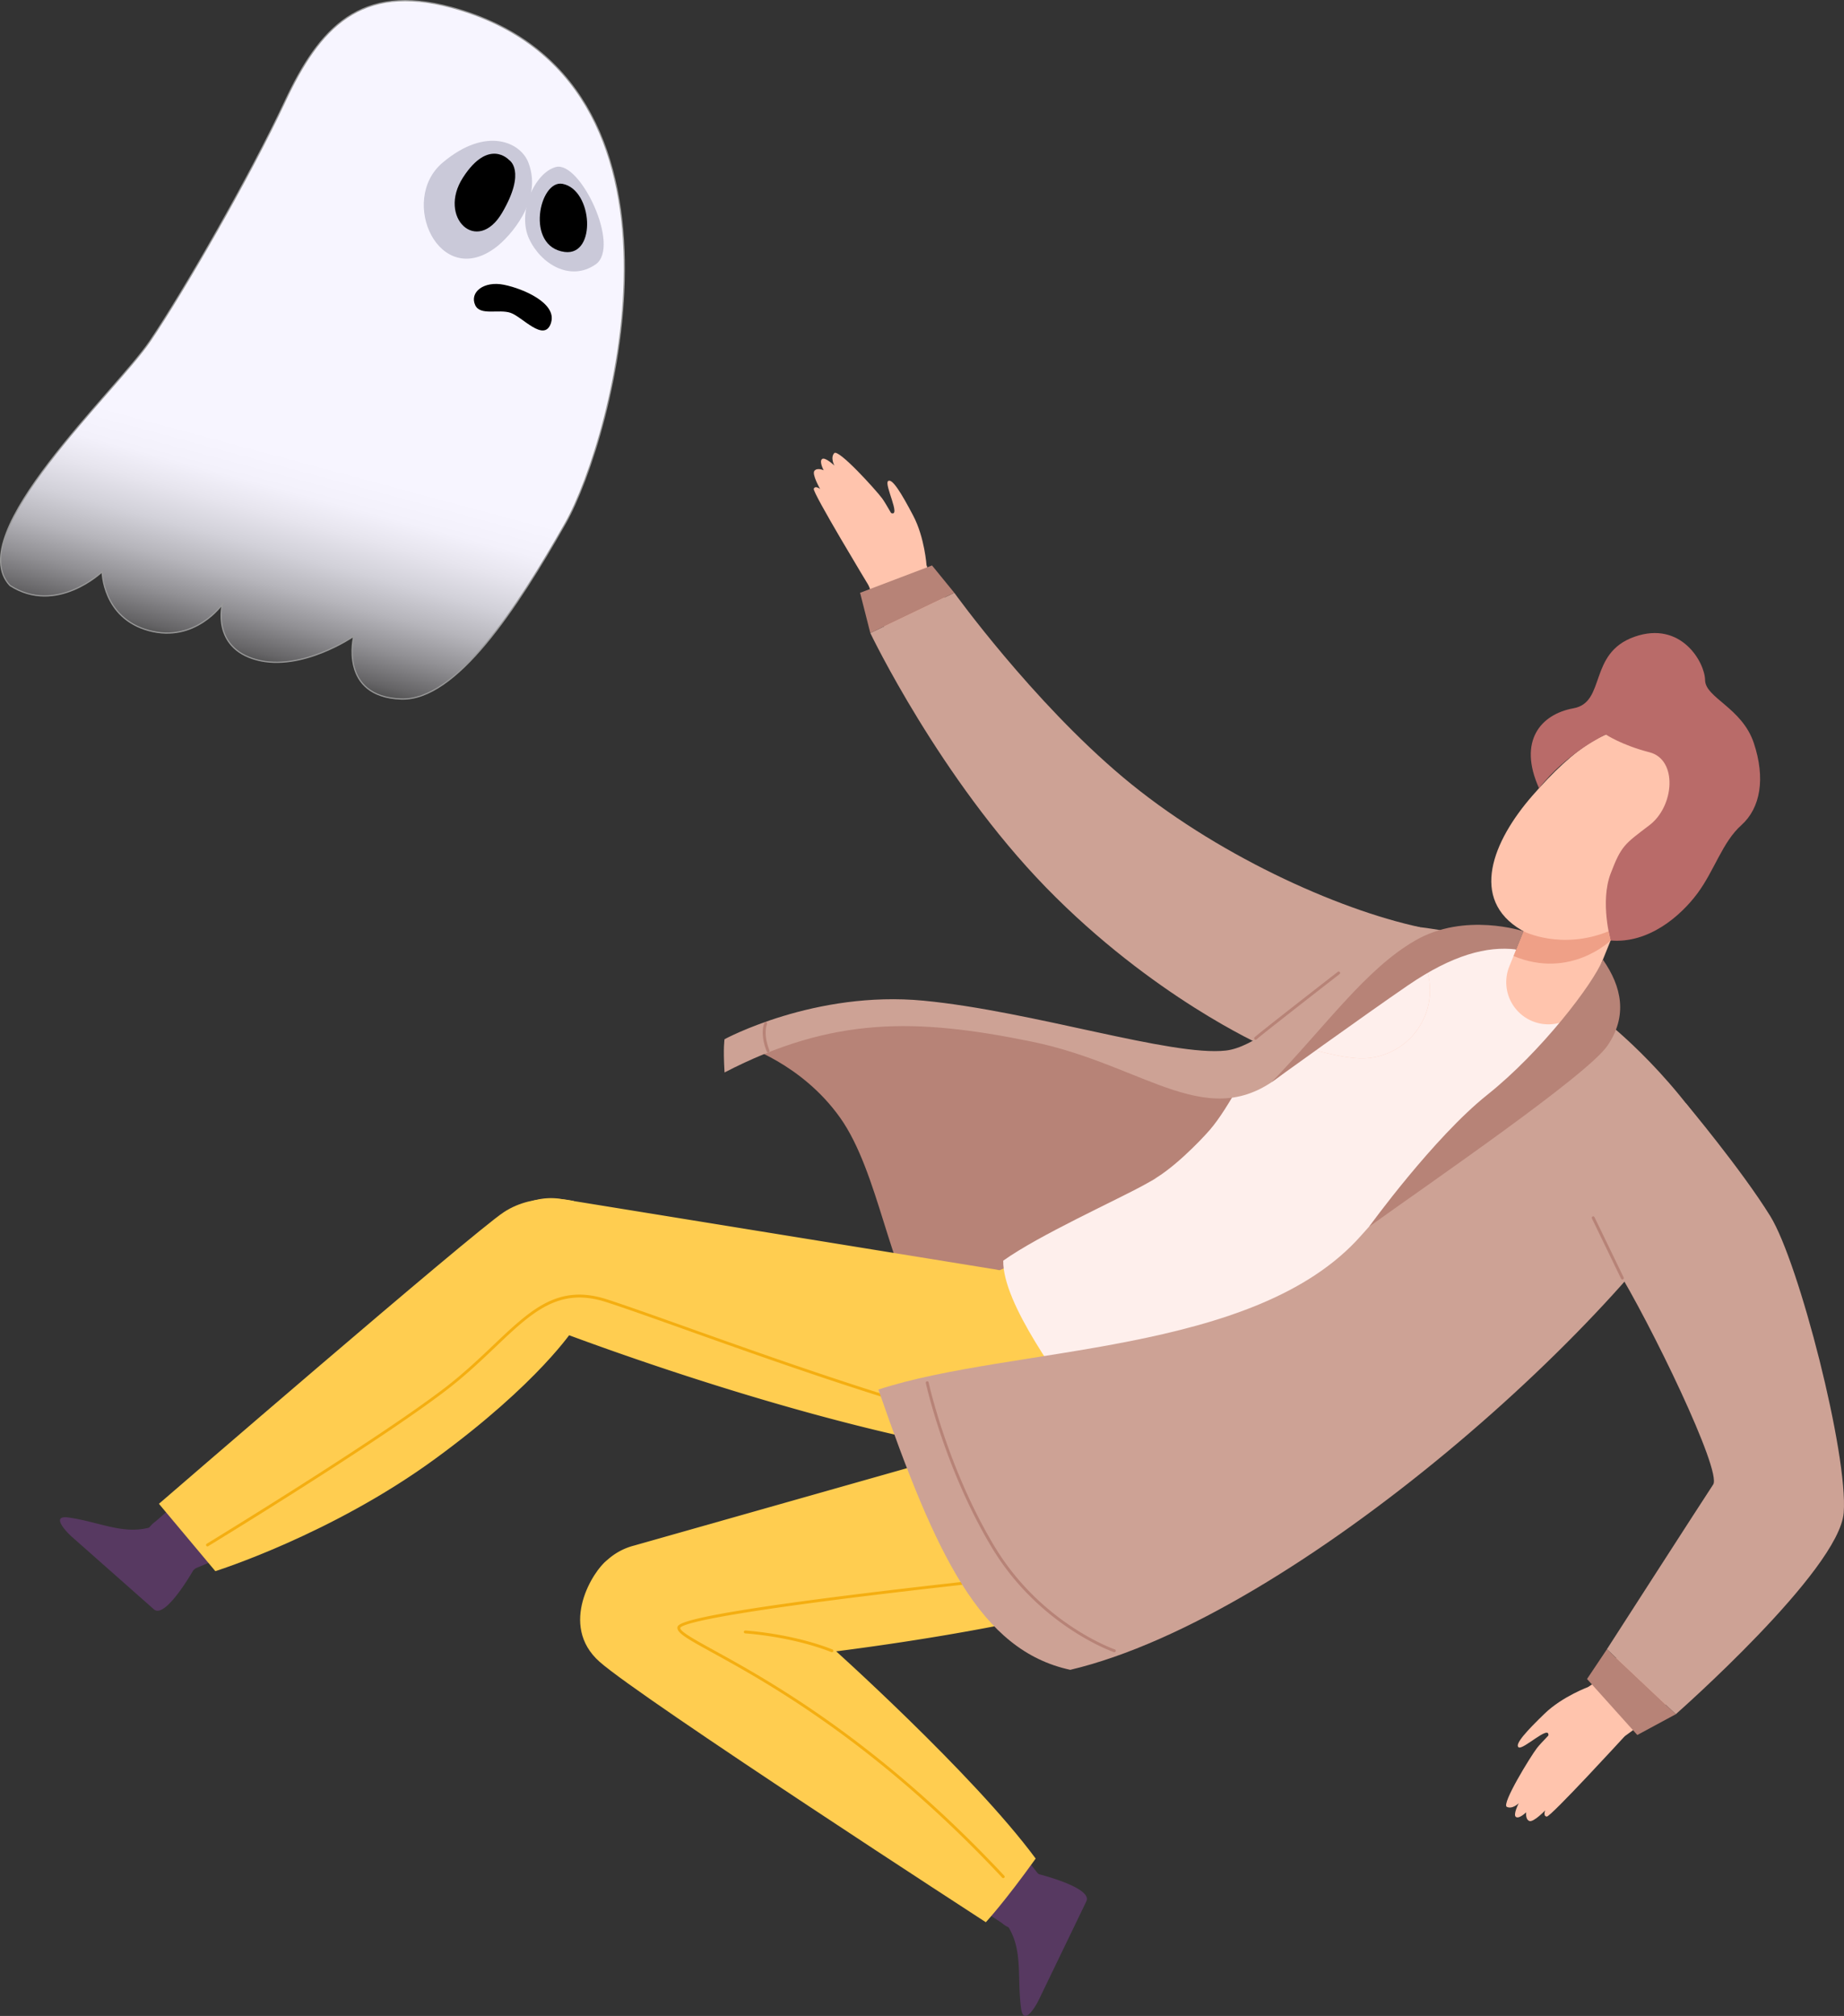 <svg xmlns="http://www.w3.org/2000/svg" xmlns:xlink="http://www.w3.org/1999/xlink" viewBox="0 0 1532.49 1674.68"><rect x="0" y="0" width="1532.49" height="1674.68" fill="#333333" stroke="none"/><defs><style>.cls-1{fill:#b78377;}.cls-2{fill:#573961;}.cls-3{fill:#ffcd50;}.cls-4{fill:#f4ae11;}.cls-5{fill:#ffc4ad;}.cls-6{fill:#feefec;}.cls-7{fill:#b96b69;}.cls-8{fill:#efa087;}.cls-9{fill:#cda295;}.cls-10{stroke:#999;stroke-miterlimit:10;fill:url(#Dégradé_sans_nom_32);}.cls-11{fill:#cac9d9;}</style><linearGradient id="Dégradé_sans_nom_32" x1="826.16" y1="-342.54" x2="826.16" y2="224.64" gradientTransform="matrix(-0.97, -0.26, -0.26, 0.97, 1768.61, 736.74)" gradientUnits="userSpaceOnUse"><stop offset="0.69" stop-color="#f7f5ff"/><stop offset="0.74" stop-color="#f3f1fb"/><stop offset="0.78" stop-color="#e7e5ee"/><stop offset="0.83" stop-color="#d2d1d9"/><stop offset="0.88" stop-color="#b6b5bb"/><stop offset="0.93" stop-color="#919094"/><stop offset="0.98" stop-color="#656466"/><stop offset="1" stop-color="#4c4c4c"/></linearGradient></defs><g id="Calque_3" data-name="Calque 3"><path class="cls-1" d="M1318.92,1056.39s48,14.72,80.13,60,41.2,130.28,69.39,165.71,204.79-72.75,204.79-72.75l140.09-105.08L1761,1067s-43.18,20.45-137.15-6.26S1422,1014.42,1318.92,1056.39Z" transform="translate(-700.8 -187.83)"/><path class="cls-2" d="M757.82,1448.44c25.44,3.6,45.18,14.43,67.7,8.2,7.13-8.73,23.56-11.14,35.24-.82s11.72,25.08,4.1,33.07a42.9,42.9,0,0,1-3.45,3.43h0s-23.17,40.83-32.68,32.42l-69.25-61.21S740.79,1446,757.82,1448.44Z" transform="translate(-700.8 -187.83)"/><path class="cls-2" d="M1195,1208.13a52.44,52.44,0,0,1-8.3,71.23c-.08.25-.16.5-.25.75-21.51,16.66-29.6,41.17-106.2,97.23s-218,113.75-218,113.75c-12.53,9.26-27.22,8.7-36.49-3.82s-7.8-26.66,4.73-35.93l286.13-249.94a52.37,52.37,0,0,1,78.39,6.73Z" transform="translate(-700.8 -187.83)"/><path class="cls-3" d="M1533.68,1243.6A75.77,75.77,0,0,1,1499,1391.07h0c-169-31.76-353.31-104.69-353.31-104.69a52.44,52.44,0,0,1,23-102.28h0L1525,1241.86h0A76.9,76.9,0,0,1,1533.68,1243.6Z" transform="translate(-700.8 -187.83)"/><path class="cls-3" d="M1583.78,1371.15a75.76,75.76,0,0,1,31,148.27h0c-166.53,42.73-364.42,54.68-364.42,54.68a52.44,52.44,0,0,1-22.47-102.39v0l347.25-98.43h0A75.68,75.68,0,0,1,1583.78,1371.15Z" transform="translate(-700.8 -187.83)"/><path class="cls-2" d="M1549.38,1856.17c-3.42-25.46,1.66-47.4-10.43-67.39-10.33-4.5-17.1-19.67-10.32-33.71s21-18.07,30.73-12.89a39.55,39.55,0,0,1,4.23,2.4h0s45.58,11.25,40.05,22.69l-40.19,83.22S1551.67,1873.22,1549.38,1856.17Z" transform="translate(-700.8 -187.83)"/><path class="cls-2" d="M1201.85,1498.81a52.44,52.44,0,0,1,70.86-11l.79,0c21.8,16.29,47.58,17.56,122,76.43s167.75,179.8,167.75,179.8c12.27,9.61,15.65,23.91,6,36.19s-23.61,14.62-35.88,5l-317.18-209.14a53.75,53.75,0,0,1-5.43-3.71A52.46,52.46,0,0,1,1201.85,1498.81Z" transform="translate(-700.8 -187.83)"/><path class="cls-3" d="M1390,1554.42s119.19,106.48,171.52,177.34c-26.17,36.52-41.43,52.87-41.43,52.87s-286.72-185.87-321.06-216.4-4.74-76.29,6.23-84.14,51.55-21.35,107.15-5.4S1390,1554.42,1390,1554.42Z" transform="translate(-700.8 -187.83)"/><path class="cls-3" d="M832.88,1437.05s260.1-224.76,286.54-242.21,58.24-9.3,58.24-9.3V1291.6s-28.62,44.79-115.11,108S879.76,1493,879.76,1493Z" transform="translate(-700.8 -187.83)"/><path class="cls-4" d="M873.22,1472.45a1.21,1.21,0,0,1-1-.57,1.19,1.19,0,0,1,.4-1.65c1.4-.85,140.51-85.65,197.22-129,16-12.21,29.3-24.89,41.08-36.08,31.26-29.69,53.84-51.15,94.7-37.83,16.55,5.4,39.94,13.73,67,23.38,64.54,23,152.94,54.49,232.13,76a1.2,1.2,0,0,1,.84,1.47,1.19,1.19,0,0,1-1.47.84c-79.28-21.58-167.73-53.09-232.31-76.1-27.06-9.64-50.43-18-67-23.35-39.52-12.89-61.66,8.16-92.31,37.29-11.82,11.23-25.22,24-41.28,36.24-56.81,43.46-196,128.32-197.43,129.17A1.17,1.17,0,0,1,873.22,1472.45Z" transform="translate(-700.8 -187.83)"/><path class="cls-4" d="M1534.56,1748a1.18,1.18,0,0,1-.87-.38c-104.8-112.11-196.45-162.52-240.5-186.75-20.47-11.26-29.81-16.4-29.42-21,.23-2.74.76-9.15,145.35-27.22,71-8.88,142.81-16.25,143.53-16.33a1.2,1.2,0,1,1,.24,2.38c-.71.07-71.45,7.34-141.91,16.13-128,16-143.94,23-144.84,25.29-.25,3,11.69,9.61,28.2,18.69,44.16,24.29,136,74.82,241.09,187.21a1.2,1.2,0,0,1-.87,2Z" transform="translate(-700.8 -187.83)"/><path class="cls-4" d="M1392.15,1560.34a1.11,1.11,0,0,1-.44-.08c-33.59-13.22-71.21-15.52-71.58-15.55a1.19,1.19,0,1,1,.13-2.38c.38,0,38.38,2.34,72.33,15.7a1.2,1.2,0,0,1,.67,1.55A1.18,1.18,0,0,1,1392.15,1560.34Z" transform="translate(-700.8 -187.83)"/><path class="cls-3" d="M1564.42,1228.37l-49.65,22.15c-37.76,16.86-56.15,57.93-41.06,91.75l62.63,140.34c15.13,33.9,58.15,47.62,96,30.59l49.58-22.32c37.61-16.94,55.85-57.9,40.8-91.63l-62.55-140.17C1645,1225.26,1602.19,1211.51,1564.42,1228.37Z" transform="translate(-700.8 -187.83)"/><path class="cls-5" d="M2058.34,946.37s-49.41,39.76-93,14.18-24-74,9.08-111.84,68.38-66.8,103-51.47,56.86,52.74,35.7,90.69S2058.34,946.37,2058.34,946.37Z" transform="translate(-700.8 -187.83)"/><path class="cls-6" d="M1822.14,967.25c28-6.46,65.77-2.23,96.29.38,19.09,1.64,38.87,5,56.74,16.12h0c16.86,10.46,31,15.1,45,34.79,28.88,40.71,72.23,76,57.43,139.14-21.62,92.16-141.27,184.61-223.67,229.76-50.14,29.68-105.32,58.41-150.22,94.33-34.51-19.74-80.58-87.84-100.65-117.08s-69-93.52-68.51-129.61c29.78-21.28,94.25-50.29,117.56-63.19,20.17-11.15,4.08-2.57,4.08-2.57,18-8.84,42-33.6,50-42.82C1738.54,1089.27,1778.13,977.4,1822.14,967.25Z" transform="translate(-700.8 -187.83)"/><path class="cls-5" d="M1471.89,661.1s40,76,135.16,161.4h0a44.6,44.6,0,0,1-55.62,69.74,45.29,45.29,0,0,1-5.45-5.16h0S1470.14,808.58,1423.4,676a25.44,25.44,0,1,1,48.49-14.93Z" transform="translate(-700.8 -187.83)"/><path class="cls-5" d="M1459.77,616.26c9.58,18.25,11.07,41.56,11.07,41.56s3.51,18.35-14.78,27.53-33.32-11.06-33.32-11.06-46.94-77.46-45.65-80.45,5.31.22,5.31.22-7.07-12.23-4.76-15.13,7.68-.46,7.68-.46-3.85-7.1-1.4-9.25,10.33,5.39,10.33,5.39-3.58-6.51-.15-10.35,34.56,30.48,39.84,37.62c1.57,2.13,4.32,6.72,7.4,12.1h0c8.62,3.64-5.86-23.67-2.51-26.48S1450.19,598,1459.77,616.26Z" transform="translate(-700.8 -187.83)"/><path class="cls-5" d="M2024.25,1587s61.75-59.68,117.09-175h0a44.6,44.6,0,1,1,79.1,40.53h0s-54.13,94.79-168.28,176.79a25.44,25.44,0,1,1-27.92-42.37Z" transform="translate(-700.8 -187.83)"/><path class="cls-5" d="M1984.6,1611.23c14.84-14.31,36.79-22.26,36.79-22.26s16.63-8.51,30.57,6.48-1.28,35.08-1.28,35.08-61.21,66.76-64.44,66.36-1.29-5.16-1.29-5.16-9.75,10.21-13.19,8.8-2.59-7.24-2.59-7.24-5.73,5.68-8.48,3.93,2.28-11.42,2.28-11.42-5.25,5.26-9.9,3,19.59-41.71,25-48.78c1.6-2.11,5.24-6,9.54-10.49h0c1.09-9.3-21.08,12.24-24.72,9.82S1969.77,1625.54,1984.6,1611.23Z" transform="translate(-700.8 -187.83)"/><path class="cls-5" d="M1867.87,966.15a56.6,56.6,0,0,1-40.42,100.63h0s-66.6-3.14-160.91-71S1546,887.09,1546,887.09h0a44.6,44.6,0,0,1,61.07-64.59,45.65,45.65,0,0,1,4,3.66h0s28,27,98.42,70.75,135.58,58.28,135.58,58.28h0A56.51,56.51,0,0,1,1867.87,966.15Z" transform="translate(-700.8 -187.83)"/><path class="cls-6" d="M1876.83,1045.71a56.56,56.56,0,0,1-49.38,21.07h0s-46.15-2.18-116-42.08l50.47-99.55c47.31,22,83.2,30,83.2,30h0a56.63,56.63,0,0,1,31.73,90.52Z" transform="translate(-700.8 -187.83)"/><path class="cls-5" d="M2010.66,1172.36a56.6,56.6,0,0,1,91.31-58.5h0s52.42,41.19,89.83,151.22S2227,1423.53,2227,1423.53h0a44.6,44.6,0,0,1-87.21,17.17,43.81,43.81,0,0,1-1.17-5.33h0s-7.12-38.24-39.1-114.73-76.61-126.14-76.61-126.14h0A56.34,56.34,0,0,1,2010.66,1172.36Z" transform="translate(-700.8 -187.83)"/><path class="cls-6" d="M2049.52,1102.37a56.58,56.58,0,0,1,52.45,11.49h0s36.32,28.55,70.07,101.58l-98.86,51.8c-25.76-45.38-50.34-72.74-50.34-72.74h0a56.64,56.64,0,0,1,26.68-92.13Z" transform="translate(-700.8 -187.83)"/><path class="cls-5" d="M2028.89,901.72a35,35,0,0,1,19.29,45.53l-29.29,72.37-.1,0A35,35,0,0,1,1955,991l28.32-70A35,35,0,0,1,2028.89,901.72Z" transform="translate(-700.8 -187.83)"/><path class="cls-7" d="M2039.33,969.11s-8.92-32.09,0-55.53,11.65-24.53,32.37-40.34,23.43-54.44,0-60.47S2035.37,798,2035.37,798s-32.22,14.78-55.51,44.63c-17.73-39.16,1.34-61.51,28.6-66.42s12-45.78,50.7-59.41,58.48,21.26,58.68,36,30.71,22.9,40.52,52.33,5.46,54-10.35,68.14-22.35,37.61-36.52,56.69S2070.75,971.78,2039.33,969.11Z" transform="translate(-700.8 -187.83)"/><path class="cls-8" d="M1967,961.47s31.13,16,70.64,0c1,4.65,1.7,7.64,1.7,7.64s-33.43,32.56-80.66,12.91Z" transform="translate(-700.8 -187.83)"/><path class="cls-9" d="M2030.81,1032.67s-90.64,59.34-199,181.74c-88.06,99.53-290.17,91.35-401,127.74,47.79,137.78,84.71,216.67,159.46,232.82,187.58-44.35,467.06-294.55,539.9-430.28C2087,1074.38,2030.81,1032.67,2030.81,1032.67Z" transform="translate(-700.8 -187.83)"/><path class="cls-9" d="M2070.06,1128.34l31.78-24.11s46.27,55.18,70.2,93.88,64.82,198.42,61,246.39-139.54,167.34-139.54,167.34l-57.24-54s80.91-125.72,88.31-136.81-51.78-133.55-81.76-182.06S2070.06,1128.34,2070.06,1128.34Z" transform="translate(-700.8 -187.83)"/><path class="cls-9" d="M1933.12,969.33S1862.74,996.08,1769,1078c-62.41,54.53-114.81-5.28-210.86-24.91s-165.24-20.88-255.19,25.64c-1.28-21.08,0-27.62,0-27.62s75-40.7,165.5-32,206.06,46.52,251.13,41.43S1845.1,955.19,1845.1,955.19,1898.12,956.58,1933.12,969.33Z" transform="translate(-700.8 -187.83)"/><path class="cls-9" d="M1424.09,713.7l69.81-33.42S1558.45,770,1634,833.45s177.65,109.73,246.88,124.6c-38.66,40-130.78,98.34-130.78,98.34s-91.57-40.61-179.88-131.23S1424.09,713.7,1424.09,713.7Z" transform="translate(-700.8 -187.83)"/><polygon class="cls-1" points="1335.47 1370.04 1318.93 1394.75 1360.72 1441.27 1392.7 1424.01 1335.47 1370.04"/><polygon class="cls-1" points="714.79 492.44 774.57 469.73 793.1 492.44 723.29 525.87 714.79 492.44"/><path class="cls-1" d="M1838.66,1206.79s53.52-73.91,98.22-109.52,87.77-91.88,96-112.29c15.89,22.64,20.62,46.88,3.9,71.41S1890.16,1169.85,1838.66,1206.79Z" transform="translate(-700.8 -187.83)"/><path class="cls-1" d="M1757.49,1086.86s76.76-55.43,113.61-80.62,65.64-32.67,89.78-29.69l6.11-15.08s-48.74-16.23-90.07,7.66S1802.69,1040.12,1757.49,1086.86Z" transform="translate(-700.8 -187.83)"/><path class="cls-1" d="M2049.1,1250.71a1.19,1.19,0,0,1-1.08-.67l-24.28-50.13a1.2,1.2,0,0,1,2.15-1.05l24.28,50.14a1.19,1.19,0,0,1-.55,1.59A1.23,1.23,0,0,1,2049.1,1250.71Z" transform="translate(-700.8 -187.83)"/><path class="cls-1" d="M1744.28,1051.56a1.18,1.18,0,0,1-.94-1.91c1.47-1.84,57.94-45.73,69.25-54.51a1.19,1.19,0,1,1,1.46,1.89c-26.8,20.82-67.26,52.42-68.86,54.14A1.24,1.24,0,0,1,1744.28,1051.56Z" transform="translate(-700.8 -187.83)"/><path class="cls-1" d="M1626.9,1560.34a1.21,1.21,0,0,1-.38-.06c-.62-.21-62.47-21.79-101.64-87.23-39.06-65.24-54.53-135.71-54.68-136.41a1.2,1.2,0,0,1,2.34-.51c.15.7,15.55,70.8,54.39,135.69,38.7,64.65,99.74,86,100.35,86.19a1.2,1.2,0,0,1,.75,1.52A1.19,1.19,0,0,1,1626.9,1560.34Z" transform="translate(-700.8 -187.83)"/><path class="cls-1" d="M1339.09,1062a1.19,1.19,0,0,1-1.11-.76c-5.85-14.89-2.18-23.09-2-23.43a1.2,1.2,0,1,1,2.17,1c0,.1-3.35,7.73,2.08,21.54a1.2,1.2,0,0,1-.68,1.55A1.12,1.12,0,0,1,1339.09,1062Z" transform="translate(-700.8 -187.83)"/></g><g id="Calque_2" data-name="Calque 2"><path class="cls-10" d="M1076,194c-75.61-20.5-109.76,16.91-138.35,78.12C908.39,334.64,853.42,430,825.34,471.41S668.7,631.1,709.08,674.22c38.74,24.79,76.61-11.39,76.61-11.39s.31,38.37,38.83,48.82,61-21.74,61-21.74-9.06,35.84,28.44,46,80.76-19.46,80.76-19.46-12.41,50.22,39.49,52.07c45.51,1.62,96.13-75,136.46-146C1210.6,552.28,1292.89,252.81,1076,194Z" transform="translate(-700.8 -187.83)"/><path class="cls-11" d="M1162.74,326.58c-17.92,4.83-32.12,38-22.33,59.38s34.47,36.05,55.4,21.5C1217,392.74,1182.91,321.15,1162.74,326.58Z" transform="translate(-700.8 -187.83)"/><path class="cls-11" d="M1140.18,323.58c-6.11-17.53-35.12-31.34-71.48-.69-37.3,31.45-2.48,106.83,44.94,69.84C1123.91,384.72,1151.86,355.08,1140.18,323.58Z" transform="translate(-700.8 -187.83)"/><path d="M1168.3,340.55c-19.26-3.66-31.31,52.27,1.8,56.58C1196.77,400.6,1193.59,345.36,1168.3,340.55Z" transform="translate(-700.8 -187.83)"/><path d="M1123.83,320.7s-16.78-18.57-38.23,14.56,11.78,64.85,32.62,29.1C1138.61,329.39,1123.83,320.7,1123.83,320.7Z" transform="translate(-700.8 -187.83)"/><path d="M1158.52,456.71c-5.78,15.57-23.6-5.66-33.38-9s-25.26,2.66-29.42-6.42c-4.89-10.67,7.13-20.31,23.94-16.89s43.45,15.43,39.26,30.91" transform="translate(-700.8 -187.83)"/></g></svg>